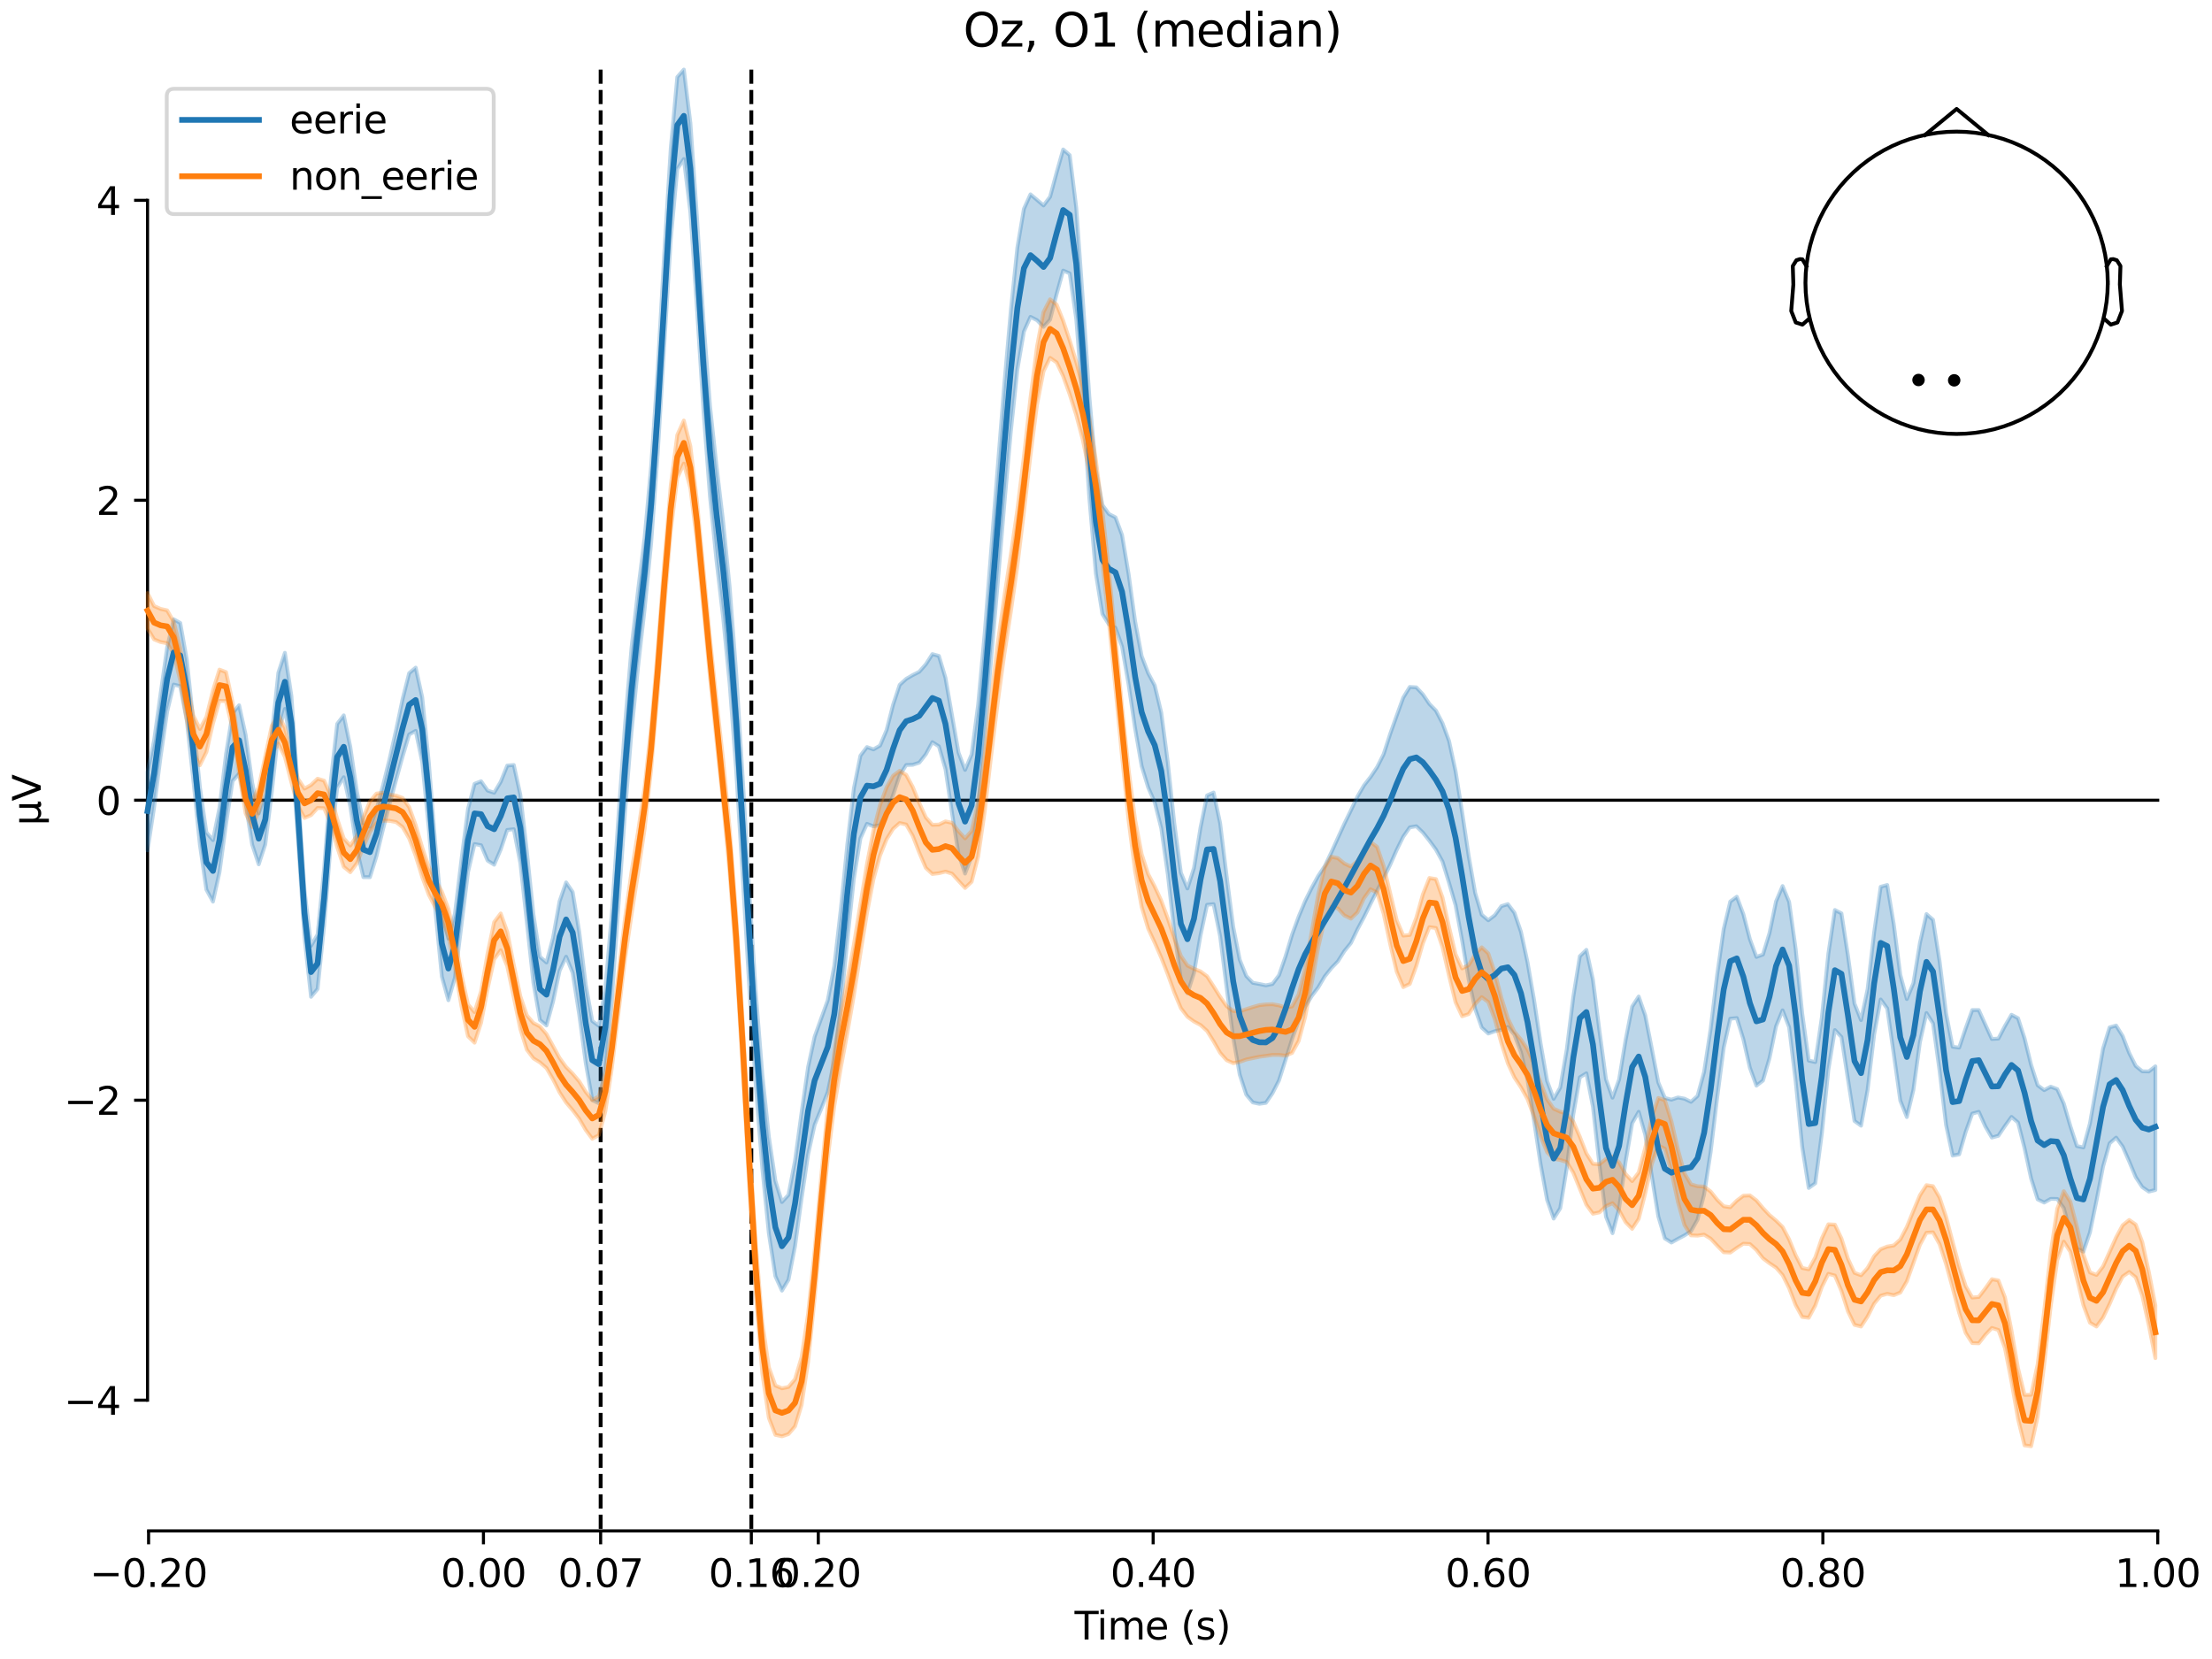 <?xml version="1.0" encoding="utf-8" standalone="no"?>
<!DOCTYPE svg PUBLIC "-//W3C//DTD SVG 1.1//EN"
  "http://www.w3.org/Graphics/SVG/1.1/DTD/svg11.dtd">
<svg xmlns:xlink="http://www.w3.org/1999/xlink" width="576pt" height="432pt" viewBox="0 0 576 432" xmlns="http://www.w3.org/2000/svg" version="1.1">
 <defs>
  <style type="text/css">*{stroke-linejoin: round; stroke-linecap: butt}</style>
 </defs>
 <g id="figure_1">
  <g id="patch_1">
   <path d="M 0 432 
L 576 432 
L 576 0 
L 0 0 
z
" style="fill: #ffffff"/>
  </g>
  <g id="axes_1">
   <g id="patch_2">
    <path d="M 38.421 398.644 
L 561.867 398.644 
L 561.867 18.118 
L 38.421 18.118 
L 38.421 398.644 
z
" style="fill: none; opacity: 0"/>
   </g>
   <g id="patch_3">
    <path d="M 38.421 364.601 
L 38.421 52.161 
" style="fill: none; stroke: #000000; stroke-width: 0.8; stroke-linejoin: miter; stroke-linecap: square"/>
   </g>
   <g id="LineCollection_1">
    <path d="M 156.407 18.118 
L 156.407 398.644 
" clip-path="url(#pf51492efbf)" style="fill: none; stroke-dasharray: 3.7,1.6; stroke-dashoffset: 0; stroke: #000000"/>
    <path d="M 195.645 18.118 
L 195.645 398.644 
" clip-path="url(#pf51492efbf)" style="fill: none; stroke-dasharray: 3.7,1.6; stroke-dashoffset: 0; stroke: #000000"/>
   </g>
   <g id="matplotlib.axis_1">
    <g id="xtick_1">
     <g id="line2d_1">
      <defs>
       <path id="m8c2a3f011b" d="M 0 0 
L 0 3.5 
" style="stroke: #000000; stroke-width: 0.8"/>
      </defs>
      <g>
       <use xlink:href="#m8c2a3f011b" x="38.693" y="398.644" style="stroke: #000000; stroke-width: 0.8"/>
      </g>
     </g>
     <g id="text_1">
      <!-- −0.20 -->
      <g transform="translate(23.37 413.242) scale(0.1 -0.1)">
       <defs>
        <path id="DejaVuSans-2212" d="M 678 2272 
L 4684 2272 
L 4684 1741 
L 678 1741 
L 678 2272 
z
" transform="scale(0.016)"/>
        <path id="DejaVuSans-30" d="M 2034 4250 
Q 1547 4250 1301 3770 
Q 1056 3291 1056 2328 
Q 1056 1369 1301 889 
Q 1547 409 2034 409 
Q 2525 409 2770 889 
Q 3016 1369 3016 2328 
Q 3016 3291 2770 3770 
Q 2525 4250 2034 4250 
z
M 2034 4750 
Q 2819 4750 3233 4129 
Q 3647 3509 3647 2328 
Q 3647 1150 3233 529 
Q 2819 -91 2034 -91 
Q 1250 -91 836 529 
Q 422 1150 422 2328 
Q 422 3509 836 4129 
Q 1250 4750 2034 4750 
z
" transform="scale(0.016)"/>
        <path id="DejaVuSans-2e" d="M 684 794 
L 1344 794 
L 1344 0 
L 684 0 
L 684 794 
z
" transform="scale(0.016)"/>
        <path id="DejaVuSans-32" d="M 1228 531 
L 3431 531 
L 3431 0 
L 469 0 
L 469 531 
Q 828 903 1448 1529 
Q 2069 2156 2228 2338 
Q 2531 2678 2651 2914 
Q 2772 3150 2772 3378 
Q 2772 3750 2511 3984 
Q 2250 4219 1831 4219 
Q 1534 4219 1204 4116 
Q 875 4013 500 3803 
L 500 4441 
Q 881 4594 1212 4672 
Q 1544 4750 1819 4750 
Q 2544 4750 2975 4387 
Q 3406 4025 3406 3419 
Q 3406 3131 3298 2873 
Q 3191 2616 2906 2266 
Q 2828 2175 2409 1742 
Q 1991 1309 1228 531 
z
" transform="scale(0.016)"/>
       </defs>
       <use xlink:href="#DejaVuSans-2212"/>
       <use xlink:href="#DejaVuSans-30" transform="translate(83.789 0)"/>
       <use xlink:href="#DejaVuSans-2e" transform="translate(147.412 0)"/>
       <use xlink:href="#DejaVuSans-32" transform="translate(179.199 0)"/>
       <use xlink:href="#DejaVuSans-30" transform="translate(242.822 0)"/>
      </g>
     </g>
    </g>
    <g id="xtick_2">
     <g id="line2d_2">
      <g>
       <use xlink:href="#m8c2a3f011b" x="125.889" y="398.644" style="stroke: #000000; stroke-width: 0.8"/>
      </g>
     </g>
     <g id="text_2">
      <!-- 0.00 -->
      <g transform="translate(114.756 413.242) scale(0.1 -0.1)">
       <use xlink:href="#DejaVuSans-30"/>
       <use xlink:href="#DejaVuSans-2e" transform="translate(63.623 0)"/>
       <use xlink:href="#DejaVuSans-30" transform="translate(95.41 0)"/>
       <use xlink:href="#DejaVuSans-30" transform="translate(159.033 0)"/>
      </g>
     </g>
    </g>
    <g id="xtick_3">
     <g id="line2d_3">
      <g>
       <use xlink:href="#m8c2a3f011b" x="156.407" y="398.644" style="stroke: #000000; stroke-width: 0.8"/>
      </g>
     </g>
     <g id="text_3">
      <!-- 0.07 -->
      <g transform="translate(145.274 413.242) scale(0.1 -0.1)">
       <defs>
        <path id="DejaVuSans-37" d="M 525 4666 
L 3525 4666 
L 3525 4397 
L 1831 0 
L 1172 0 
L 2766 4134 
L 525 4134 
L 525 4666 
z
" transform="scale(0.016)"/>
       </defs>
       <use xlink:href="#DejaVuSans-30"/>
       <use xlink:href="#DejaVuSans-2e" transform="translate(63.623 0)"/>
       <use xlink:href="#DejaVuSans-30" transform="translate(95.41 0)"/>
       <use xlink:href="#DejaVuSans-37" transform="translate(159.033 0)"/>
      </g>
     </g>
    </g>
    <g id="xtick_4">
     <g id="line2d_4">
      <g>
       <use xlink:href="#m8c2a3f011b" x="195.645" y="398.644" style="stroke: #000000; stroke-width: 0.8"/>
      </g>
     </g>
     <g id="text_4">
      <!-- 0.16 -->
      <g transform="translate(184.512 413.242) scale(0.1 -0.1)">
       <defs>
        <path id="DejaVuSans-31" d="M 794 531 
L 1825 531 
L 1825 4091 
L 703 3866 
L 703 4441 
L 1819 4666 
L 2450 4666 
L 2450 531 
L 3481 531 
L 3481 0 
L 794 0 
L 794 531 
z
" transform="scale(0.016)"/>
        <path id="DejaVuSans-36" d="M 2113 2584 
Q 1688 2584 1439 2293 
Q 1191 2003 1191 1497 
Q 1191 994 1439 701 
Q 1688 409 2113 409 
Q 2538 409 2786 701 
Q 3034 994 3034 1497 
Q 3034 2003 2786 2293 
Q 2538 2584 2113 2584 
z
M 3366 4563 
L 3366 3988 
Q 3128 4100 2886 4159 
Q 2644 4219 2406 4219 
Q 1781 4219 1451 3797 
Q 1122 3375 1075 2522 
Q 1259 2794 1537 2939 
Q 1816 3084 2150 3084 
Q 2853 3084 3261 2657 
Q 3669 2231 3669 1497 
Q 3669 778 3244 343 
Q 2819 -91 2113 -91 
Q 1303 -91 875 529 
Q 447 1150 447 2328 
Q 447 3434 972 4092 
Q 1497 4750 2381 4750 
Q 2619 4750 2861 4703 
Q 3103 4656 3366 4563 
z
" transform="scale(0.016)"/>
       </defs>
       <use xlink:href="#DejaVuSans-30"/>
       <use xlink:href="#DejaVuSans-2e" transform="translate(63.623 0)"/>
       <use xlink:href="#DejaVuSans-31" transform="translate(95.41 0)"/>
       <use xlink:href="#DejaVuSans-36" transform="translate(159.033 0)"/>
      </g>
     </g>
    </g>
    <g id="xtick_5">
     <g id="line2d_5">
      <g>
       <use xlink:href="#m8c2a3f011b" x="213.084" y="398.644" style="stroke: #000000; stroke-width: 0.8"/>
      </g>
     </g>
     <g id="text_5">
      <!-- 0.20 -->
      <g transform="translate(201.952 413.242) scale(0.1 -0.1)">
       <use xlink:href="#DejaVuSans-30"/>
       <use xlink:href="#DejaVuSans-2e" transform="translate(63.623 0)"/>
       <use xlink:href="#DejaVuSans-32" transform="translate(95.41 0)"/>
       <use xlink:href="#DejaVuSans-30" transform="translate(159.033 0)"/>
      </g>
     </g>
    </g>
    <g id="xtick_6">
     <g id="line2d_6">
      <g>
       <use xlink:href="#m8c2a3f011b" x="300.28" y="398.644" style="stroke: #000000; stroke-width: 0.8"/>
      </g>
     </g>
     <g id="text_6">
      <!-- 0.40 -->
      <g transform="translate(289.147 413.242) scale(0.1 -0.1)">
       <defs>
        <path id="DejaVuSans-34" d="M 2419 4116 
L 825 1625 
L 2419 1625 
L 2419 4116 
z
M 2253 4666 
L 3047 4666 
L 3047 1625 
L 3713 1625 
L 3713 1100 
L 3047 1100 
L 3047 0 
L 2419 0 
L 2419 1100 
L 313 1100 
L 313 1709 
L 2253 4666 
z
" transform="scale(0.016)"/>
       </defs>
       <use xlink:href="#DejaVuSans-30"/>
       <use xlink:href="#DejaVuSans-2e" transform="translate(63.623 0)"/>
       <use xlink:href="#DejaVuSans-34" transform="translate(95.41 0)"/>
       <use xlink:href="#DejaVuSans-30" transform="translate(159.033 0)"/>
      </g>
     </g>
    </g>
    <g id="xtick_7">
     <g id="line2d_7">
      <g>
       <use xlink:href="#m8c2a3f011b" x="387.476" y="398.644" style="stroke: #000000; stroke-width: 0.8"/>
      </g>
     </g>
     <g id="text_7">
      <!-- 0.60 -->
      <g transform="translate(376.343 413.242) scale(0.1 -0.1)">
       <use xlink:href="#DejaVuSans-30"/>
       <use xlink:href="#DejaVuSans-2e" transform="translate(63.623 0)"/>
       <use xlink:href="#DejaVuSans-36" transform="translate(95.41 0)"/>
       <use xlink:href="#DejaVuSans-30" transform="translate(159.033 0)"/>
      </g>
     </g>
    </g>
    <g id="xtick_8">
     <g id="line2d_8">
      <g>
       <use xlink:href="#m8c2a3f011b" x="474.671" y="398.644" style="stroke: #000000; stroke-width: 0.8"/>
      </g>
     </g>
     <g id="text_8">
      <!-- 0.80 -->
      <g transform="translate(463.538 413.242) scale(0.1 -0.1)">
       <defs>
        <path id="DejaVuSans-38" d="M 2034 2216 
Q 1584 2216 1326 1975 
Q 1069 1734 1069 1313 
Q 1069 891 1326 650 
Q 1584 409 2034 409 
Q 2484 409 2743 651 
Q 3003 894 3003 1313 
Q 3003 1734 2745 1975 
Q 2488 2216 2034 2216 
z
M 1403 2484 
Q 997 2584 770 2862 
Q 544 3141 544 3541 
Q 544 4100 942 4425 
Q 1341 4750 2034 4750 
Q 2731 4750 3128 4425 
Q 3525 4100 3525 3541 
Q 3525 3141 3298 2862 
Q 3072 2584 2669 2484 
Q 3125 2378 3379 2068 
Q 3634 1759 3634 1313 
Q 3634 634 3220 271 
Q 2806 -91 2034 -91 
Q 1263 -91 848 271 
Q 434 634 434 1313 
Q 434 1759 690 2068 
Q 947 2378 1403 2484 
z
M 1172 3481 
Q 1172 3119 1398 2916 
Q 1625 2713 2034 2713 
Q 2441 2713 2670 2916 
Q 2900 3119 2900 3481 
Q 2900 3844 2670 4047 
Q 2441 4250 2034 4250 
Q 1625 4250 1398 4047 
Q 1172 3844 1172 3481 
z
" transform="scale(0.016)"/>
       </defs>
       <use xlink:href="#DejaVuSans-30"/>
       <use xlink:href="#DejaVuSans-2e" transform="translate(63.623 0)"/>
       <use xlink:href="#DejaVuSans-38" transform="translate(95.41 0)"/>
       <use xlink:href="#DejaVuSans-30" transform="translate(159.033 0)"/>
      </g>
     </g>
    </g>
    <g id="xtick_9">
     <g id="line2d_9">
      <g>
       <use xlink:href="#m8c2a3f011b" x="561.867" y="398.644" style="stroke: #000000; stroke-width: 0.8"/>
      </g>
     </g>
     <g id="text_9">
      <!-- 1.00 -->
      <g transform="translate(550.734 413.242) scale(0.1 -0.1)">
       <use xlink:href="#DejaVuSans-31"/>
       <use xlink:href="#DejaVuSans-2e" transform="translate(63.623 0)"/>
       <use xlink:href="#DejaVuSans-30" transform="translate(95.41 0)"/>
       <use xlink:href="#DejaVuSans-30" transform="translate(159.033 0)"/>
      </g>
     </g>
    </g>
    <g id="text_10">
     <!-- Time (s) -->
     <g transform="translate(279.815 426.92) scale(0.1 -0.1)">
      <defs>
       <path id="DejaVuSans-54" d="M -19 4666 
L 3928 4666 
L 3928 4134 
L 2272 4134 
L 2272 0 
L 1638 0 
L 1638 4134 
L -19 4134 
L -19 4666 
z
" transform="scale(0.016)"/>
       <path id="DejaVuSans-69" d="M 603 3500 
L 1178 3500 
L 1178 0 
L 603 0 
L 603 3500 
z
M 603 4863 
L 1178 4863 
L 1178 4134 
L 603 4134 
L 603 4863 
z
" transform="scale(0.016)"/>
       <path id="DejaVuSans-6d" d="M 3328 2828 
Q 3544 3216 3844 3400 
Q 4144 3584 4550 3584 
Q 5097 3584 5394 3201 
Q 5691 2819 5691 2113 
L 5691 0 
L 5113 0 
L 5113 2094 
Q 5113 2597 4934 2840 
Q 4756 3084 4391 3084 
Q 3944 3084 3684 2787 
Q 3425 2491 3425 1978 
L 3425 0 
L 2847 0 
L 2847 2094 
Q 2847 2600 2669 2842 
Q 2491 3084 2119 3084 
Q 1678 3084 1418 2786 
Q 1159 2488 1159 1978 
L 1159 0 
L 581 0 
L 581 3500 
L 1159 3500 
L 1159 2956 
Q 1356 3278 1631 3431 
Q 1906 3584 2284 3584 
Q 2666 3584 2933 3390 
Q 3200 3197 3328 2828 
z
" transform="scale(0.016)"/>
       <path id="DejaVuSans-65" d="M 3597 1894 
L 3597 1613 
L 953 1613 
Q 991 1019 1311 708 
Q 1631 397 2203 397 
Q 2534 397 2845 478 
Q 3156 559 3463 722 
L 3463 178 
Q 3153 47 2828 -22 
Q 2503 -91 2169 -91 
Q 1331 -91 842 396 
Q 353 884 353 1716 
Q 353 2575 817 3079 
Q 1281 3584 2069 3584 
Q 2775 3584 3186 3129 
Q 3597 2675 3597 1894 
z
M 3022 2063 
Q 3016 2534 2758 2815 
Q 2500 3097 2075 3097 
Q 1594 3097 1305 2825 
Q 1016 2553 972 2059 
L 3022 2063 
z
" transform="scale(0.016)"/>
       <path id="DejaVuSans-20" transform="scale(0.016)"/>
       <path id="DejaVuSans-28" d="M 1984 4856 
Q 1566 4138 1362 3434 
Q 1159 2731 1159 2009 
Q 1159 1288 1364 580 
Q 1569 -128 1984 -844 
L 1484 -844 
Q 1016 -109 783 600 
Q 550 1309 550 2009 
Q 550 2706 781 3412 
Q 1013 4119 1484 4856 
L 1984 4856 
z
" transform="scale(0.016)"/>
       <path id="DejaVuSans-73" d="M 2834 3397 
L 2834 2853 
Q 2591 2978 2328 3040 
Q 2066 3103 1784 3103 
Q 1356 3103 1142 2972 
Q 928 2841 928 2578 
Q 928 2378 1081 2264 
Q 1234 2150 1697 2047 
L 1894 2003 
Q 2506 1872 2764 1633 
Q 3022 1394 3022 966 
Q 3022 478 2636 193 
Q 2250 -91 1575 -91 
Q 1294 -91 989 -36 
Q 684 19 347 128 
L 347 722 
Q 666 556 975 473 
Q 1284 391 1588 391 
Q 1994 391 2212 530 
Q 2431 669 2431 922 
Q 2431 1156 2273 1281 
Q 2116 1406 1581 1522 
L 1381 1569 
Q 847 1681 609 1914 
Q 372 2147 372 2553 
Q 372 3047 722 3315 
Q 1072 3584 1716 3584 
Q 2034 3584 2315 3537 
Q 2597 3491 2834 3397 
z
" transform="scale(0.016)"/>
       <path id="DejaVuSans-29" d="M 513 4856 
L 1013 4856 
Q 1481 4119 1714 3412 
Q 1947 2706 1947 2009 
Q 1947 1309 1714 600 
Q 1481 -109 1013 -844 
L 513 -844 
Q 928 -128 1133 580 
Q 1338 1288 1338 2009 
Q 1338 2731 1133 3434 
Q 928 4138 513 4856 
z
" transform="scale(0.016)"/>
      </defs>
      <use xlink:href="#DejaVuSans-54"/>
      <use xlink:href="#DejaVuSans-69" transform="translate(57.959 0)"/>
      <use xlink:href="#DejaVuSans-6d" transform="translate(85.742 0)"/>
      <use xlink:href="#DejaVuSans-65" transform="translate(183.154 0)"/>
      <use xlink:href="#DejaVuSans-20" transform="translate(244.678 0)"/>
      <use xlink:href="#DejaVuSans-28" transform="translate(276.465 0)"/>
      <use xlink:href="#DejaVuSans-73" transform="translate(315.479 0)"/>
      <use xlink:href="#DejaVuSans-29" transform="translate(367.578 0)"/>
     </g>
    </g>
   </g>
   <g id="matplotlib.axis_2">
    <g id="ytick_1">
     <g id="line2d_10">
      <defs>
       <path id="m2fb009151b" d="M 0 0 
L -3.5 0 
" style="stroke: #000000; stroke-width: 0.8"/>
      </defs>
      <g>
       <use xlink:href="#m2fb009151b" x="38.421" y="364.601" style="stroke: #000000; stroke-width: 0.8"/>
      </g>
     </g>
     <g id="text_11">
      <!-- −4 -->
      <g transform="translate(16.678 368.4) scale(0.1 -0.1)">
       <use xlink:href="#DejaVuSans-2212"/>
       <use xlink:href="#DejaVuSans-34" transform="translate(83.789 0)"/>
      </g>
     </g>
    </g>
    <g id="ytick_2">
     <g id="line2d_11">
      <g>
       <use xlink:href="#m2fb009151b" x="38.421" y="286.491" style="stroke: #000000; stroke-width: 0.8"/>
      </g>
     </g>
     <g id="text_12">
      <!-- −2 -->
      <g transform="translate(16.678 290.29) scale(0.1 -0.1)">
       <use xlink:href="#DejaVuSans-2212"/>
       <use xlink:href="#DejaVuSans-32" transform="translate(83.789 0)"/>
      </g>
     </g>
    </g>
    <g id="ytick_3">
     <g id="line2d_12">
      <g>
       <use xlink:href="#m2fb009151b" x="38.421" y="208.381" style="stroke: #000000; stroke-width: 0.8"/>
      </g>
     </g>
     <g id="text_13">
      <!-- 0 -->
      <g transform="translate(25.058 212.18) scale(0.1 -0.1)">
       <use xlink:href="#DejaVuSans-30"/>
      </g>
     </g>
    </g>
    <g id="ytick_4">
     <g id="line2d_13">
      <g>
       <use xlink:href="#m2fb009151b" x="38.421" y="130.271" style="stroke: #000000; stroke-width: 0.8"/>
      </g>
     </g>
     <g id="text_14">
      <!-- 2 -->
      <g transform="translate(25.058 134.07) scale(0.1 -0.1)">
       <use xlink:href="#DejaVuSans-32"/>
      </g>
     </g>
    </g>
    <g id="ytick_5">
     <g id="line2d_14">
      <g>
       <use xlink:href="#m2fb009151b" x="38.421" y="52.161" style="stroke: #000000; stroke-width: 0.8"/>
      </g>
     </g>
     <g id="text_15">
      <!-- 4 -->
      <g transform="translate(25.058 55.961) scale(0.1 -0.1)">
       <use xlink:href="#DejaVuSans-34"/>
      </g>
     </g>
    </g>
    <g id="text_16">
     <!-- µV -->
     <g transform="translate(10.599 214.982) rotate(-90) scale(0.1 -0.1)">
      <defs>
       <path id="DejaVuSans-b5" d="M 544 -1331 
L 544 3500 
L 1119 3500 
L 1119 1325 
Q 1119 872 1334 640 
Q 1550 409 1972 409 
Q 2434 409 2667 671 
Q 2900 934 2900 1459 
L 2900 3500 
L 3475 3500 
L 3475 806 
Q 3475 619 3529 530 
Q 3584 441 3700 441 
Q 3728 441 3778 458 
Q 3828 475 3916 513 
L 3916 50 
Q 3788 -22 3673 -56 
Q 3559 -91 3450 -91 
Q 3234 -91 3106 31 
Q 2978 153 2931 403 
Q 2775 156 2548 32 
Q 2322 -91 2016 -91 
Q 1697 -91 1473 31 
Q 1250 153 1119 397 
L 1119 -1331 
L 544 -1331 
z
" transform="scale(0.016)"/>
       <path id="DejaVuSans-56" d="M 1831 0 
L 50 4666 
L 709 4666 
L 2188 738 
L 3669 4666 
L 4325 4666 
L 2547 0 
L 1831 0 
z
" transform="scale(0.016)"/>
      </defs>
      <use xlink:href="#DejaVuSans-b5"/>
      <use xlink:href="#DejaVuSans-56" transform="translate(63.623 0)"/>
     </g>
    </g>
   </g>
   <g id="patch_4">
    <path d="M 38.693 398.644 
L 561.867 398.644 
" style="fill: none; stroke: #000000; stroke-width: 0.8; stroke-linejoin: miter; stroke-linecap: square"/>
   </g>
   <g id="patch_5">
    <path d="M 38.421 208.381 
L 561.867 208.381 
" style="fill: none; stroke: #000000; stroke-width: 0.8; stroke-linejoin: miter; stroke-linecap: square"/>
   </g>
   <g id="text_17">
    <!-- Oz, O1 (median) -->
    <g transform="translate(250.837 12.118) scale(0.12 -0.12)">
     <defs>
      <path id="DejaVuSans-4f" d="M 2522 4238 
Q 1834 4238 1429 3725 
Q 1025 3213 1025 2328 
Q 1025 1447 1429 934 
Q 1834 422 2522 422 
Q 3209 422 3611 934 
Q 4013 1447 4013 2328 
Q 4013 3213 3611 3725 
Q 3209 4238 2522 4238 
z
M 2522 4750 
Q 3503 4750 4090 4092 
Q 4678 3434 4678 2328 
Q 4678 1225 4090 567 
Q 3503 -91 2522 -91 
Q 1538 -91 948 565 
Q 359 1222 359 2328 
Q 359 3434 948 4092 
Q 1538 4750 2522 4750 
z
" transform="scale(0.016)"/>
      <path id="DejaVuSans-7a" d="M 353 3500 
L 3084 3500 
L 3084 2975 
L 922 459 
L 3084 459 
L 3084 0 
L 275 0 
L 275 525 
L 2438 3041 
L 353 3041 
L 353 3500 
z
" transform="scale(0.016)"/>
      <path id="DejaVuSans-2c" d="M 750 794 
L 1409 794 
L 1409 256 
L 897 -744 
L 494 -744 
L 750 256 
L 750 794 
z
" transform="scale(0.016)"/>
      <path id="DejaVuSans-64" d="M 2906 2969 
L 2906 4863 
L 3481 4863 
L 3481 0 
L 2906 0 
L 2906 525 
Q 2725 213 2448 61 
Q 2172 -91 1784 -91 
Q 1150 -91 751 415 
Q 353 922 353 1747 
Q 353 2572 751 3078 
Q 1150 3584 1784 3584 
Q 2172 3584 2448 3432 
Q 2725 3281 2906 2969 
z
M 947 1747 
Q 947 1113 1208 752 
Q 1469 391 1925 391 
Q 2381 391 2643 752 
Q 2906 1113 2906 1747 
Q 2906 2381 2643 2742 
Q 2381 3103 1925 3103 
Q 1469 3103 1208 2742 
Q 947 2381 947 1747 
z
" transform="scale(0.016)"/>
      <path id="DejaVuSans-61" d="M 2194 1759 
Q 1497 1759 1228 1600 
Q 959 1441 959 1056 
Q 959 750 1161 570 
Q 1363 391 1709 391 
Q 2188 391 2477 730 
Q 2766 1069 2766 1631 
L 2766 1759 
L 2194 1759 
z
M 3341 1997 
L 3341 0 
L 2766 0 
L 2766 531 
Q 2569 213 2275 61 
Q 1981 -91 1556 -91 
Q 1019 -91 701 211 
Q 384 513 384 1019 
Q 384 1609 779 1909 
Q 1175 2209 1959 2209 
L 2766 2209 
L 2766 2266 
Q 2766 2663 2505 2880 
Q 2244 3097 1772 3097 
Q 1472 3097 1187 3025 
Q 903 2953 641 2809 
L 641 3341 
Q 956 3463 1253 3523 
Q 1550 3584 1831 3584 
Q 2591 3584 2966 3190 
Q 3341 2797 3341 1997 
z
" transform="scale(0.016)"/>
      <path id="DejaVuSans-6e" d="M 3513 2113 
L 3513 0 
L 2938 0 
L 2938 2094 
Q 2938 2591 2744 2837 
Q 2550 3084 2163 3084 
Q 1697 3084 1428 2787 
Q 1159 2491 1159 1978 
L 1159 0 
L 581 0 
L 581 3500 
L 1159 3500 
L 1159 2956 
Q 1366 3272 1645 3428 
Q 1925 3584 2291 3584 
Q 2894 3584 3203 3211 
Q 3513 2838 3513 2113 
z
" transform="scale(0.016)"/>
     </defs>
     <use xlink:href="#DejaVuSans-4f"/>
     <use xlink:href="#DejaVuSans-7a" transform="translate(78.711 0)"/>
     <use xlink:href="#DejaVuSans-2c" transform="translate(131.201 0)"/>
     <use xlink:href="#DejaVuSans-20" transform="translate(162.988 0)"/>
     <use xlink:href="#DejaVuSans-4f" transform="translate(194.775 0)"/>
     <use xlink:href="#DejaVuSans-31" transform="translate(273.486 0)"/>
     <use xlink:href="#DejaVuSans-20" transform="translate(337.109 0)"/>
     <use xlink:href="#DejaVuSans-28" transform="translate(368.896 0)"/>
     <use xlink:href="#DejaVuSans-6d" transform="translate(407.91 0)"/>
     <use xlink:href="#DejaVuSans-65" transform="translate(505.322 0)"/>
     <use xlink:href="#DejaVuSans-64" transform="translate(566.846 0)"/>
     <use xlink:href="#DejaVuSans-69" transform="translate(630.322 0)"/>
     <use xlink:href="#DejaVuSans-61" transform="translate(658.105 0)"/>
     <use xlink:href="#DejaVuSans-6e" transform="translate(719.385 0)"/>
     <use xlink:href="#DejaVuSans-29" transform="translate(782.764 0)"/>
    </g>
   </g>
   <g id="legend_1">
    <g id="patch_6">
     <path d="M 45.421 55.753 
L 126.563 55.753 
Q 128.563 55.753 128.563 53.753 
L 128.563 25.118 
Q 128.563 23.118 126.563 23.118 
L 45.421 23.118 
Q 43.421 23.118 43.421 25.118 
L 43.421 53.753 
Q 43.421 55.753 45.421 55.753 
z
" style="fill: #ffffff; opacity: 0.8; stroke: #cccccc; stroke-linejoin: miter"/>
    </g>
    <g id="line2d_15">
     <path d="M 47.421 31.217 
L 57.421 31.217 
L 67.421 31.217 
" style="fill: none; stroke: #1f77b4; stroke-width: 1.5; stroke-linecap: square"/>
    </g>
    <g id="text_18">
     <!-- eerie -->
     <g transform="translate(75.421 34.717) scale(0.1 -0.1)">
      <defs>
       <path id="DejaVuSans-72" d="M 2631 2963 
Q 2534 3019 2420 3045 
Q 2306 3072 2169 3072 
Q 1681 3072 1420 2755 
Q 1159 2438 1159 1844 
L 1159 0 
L 581 0 
L 581 3500 
L 1159 3500 
L 1159 2956 
Q 1341 3275 1631 3429 
Q 1922 3584 2338 3584 
Q 2397 3584 2469 3576 
Q 2541 3569 2628 3553 
L 2631 2963 
z
" transform="scale(0.016)"/>
      </defs>
      <use xlink:href="#DejaVuSans-65"/>
      <use xlink:href="#DejaVuSans-65" transform="translate(61.523 0)"/>
      <use xlink:href="#DejaVuSans-72" transform="translate(123.047 0)"/>
      <use xlink:href="#DejaVuSans-69" transform="translate(164.16 0)"/>
      <use xlink:href="#DejaVuSans-65" transform="translate(191.943 0)"/>
     </g>
    </g>
    <g id="line2d_16">
     <path d="M 47.421 45.895 
L 57.421 45.895 
L 67.421 45.895 
" style="fill: none; stroke: #ff7f0e; stroke-width: 1.5; stroke-linecap: square"/>
    </g>
    <g id="text_19">
     <!-- non_eerie -->
     <g transform="translate(75.421 49.395) scale(0.1 -0.1)">
      <defs>
       <path id="DejaVuSans-6f" d="M 1959 3097 
Q 1497 3097 1228 2736 
Q 959 2375 959 1747 
Q 959 1119 1226 758 
Q 1494 397 1959 397 
Q 2419 397 2687 759 
Q 2956 1122 2956 1747 
Q 2956 2369 2687 2733 
Q 2419 3097 1959 3097 
z
M 1959 3584 
Q 2709 3584 3137 3096 
Q 3566 2609 3566 1747 
Q 3566 888 3137 398 
Q 2709 -91 1959 -91 
Q 1206 -91 779 398 
Q 353 888 353 1747 
Q 353 2609 779 3096 
Q 1206 3584 1959 3584 
z
" transform="scale(0.016)"/>
       <path id="DejaVuSans-5f" d="M 3263 -1063 
L 3263 -1509 
L -63 -1509 
L -63 -1063 
L 3263 -1063 
z
" transform="scale(0.016)"/>
      </defs>
      <use xlink:href="#DejaVuSans-6e"/>
      <use xlink:href="#DejaVuSans-6f" transform="translate(63.379 0)"/>
      <use xlink:href="#DejaVuSans-6e" transform="translate(124.561 0)"/>
      <use xlink:href="#DejaVuSans-5f" transform="translate(187.939 0)"/>
      <use xlink:href="#DejaVuSans-65" transform="translate(237.939 0)"/>
      <use xlink:href="#DejaVuSans-65" transform="translate(299.463 0)"/>
      <use xlink:href="#DejaVuSans-72" transform="translate(360.986 0)"/>
      <use xlink:href="#DejaVuSans-69" transform="translate(402.1 0)"/>
      <use xlink:href="#DejaVuSans-65" transform="translate(429.883 0)"/>
     </g>
    </g>
   </g>
   <g id="FillBetweenPolyCollection_1">
    <defs>
     <path id="mde4bb50c68" d="M 38.421 -231.031 
L 38.421 -210.561 
L 40.124 -221.714 
L 41.827 -235.012 
L 43.53 -246.704 
L 45.233 -253.74 
L 46.936 -253.314 
L 48.639 -244.365 
L 50.342 -228.872 
L 52.045 -212.07 
L 53.748 -200.331 
L 55.451 -197.217 
L 57.154 -204.851 
L 58.857 -217.45 
L 60.56 -228.598 
L 62.263 -230.544 
L 63.966 -222.725 
L 65.669 -212.051 
L 67.372 -206.926 
L 69.075 -212.112 
L 70.778 -225.751 
L 72.481 -241.349 
L 74.184 -247.404 
L 75.887 -237.208 
L 77.59 -213.568 
L 79.294 -187.823 
L 80.997 -172.428 
L 82.7 -174.474 
L 84.403 -190.934 
L 86.106 -212.105 
L 87.809 -226.862 
L 89.512 -229.616 
L 91.215 -222.051 
L 92.918 -210.794 
L 94.621 -203.593 
L 96.324 -203.577 
L 98.027 -209.025 
L 99.73 -216.033 
L 101.433 -222.595 
L 103.136 -228.885 
L 104.839 -235.007 
L 106.542 -240.737 
L 108.245 -241.688 
L 109.948 -233.554 
L 111.651 -216.356 
L 113.354 -195.064 
L 115.057 -177.691 
L 116.76 -171.542 
L 118.463 -177.415 
L 120.166 -191.158 
L 121.87 -204.876 
L 123.573 -212.211 
L 125.276 -211.893 
L 126.979 -207.895 
L 128.682 -206.827 
L 130.385 -210.786 
L 132.088 -215.886 
L 133.791 -216.067 
L 135.494 -207.266 
L 137.197 -191.807 
L 138.9 -176.096 
L 140.603 -166.377 
L 142.306 -164.973 
L 144.009 -171.174 
L 145.712 -179.2 
L 147.415 -182.875 
L 149.118 -178.68 
L 150.821 -167.849 
L 152.524 -155.209 
L 154.227 -145.517 
L 155.93 -144.716 
L 157.633 -153.654 
L 159.336 -171.992 
L 161.039 -196.181 
L 162.742 -220.358 
L 164.446 -241.558 
L 166.149 -258.373 
L 167.852 -273.354 
L 169.555 -290.538 
L 171.258 -313.772 
L 172.961 -341.982 
L 174.664 -369.628 
L 176.367 -387.996 
L 178.07 -390.588 
L 179.773 -376.749 
L 181.476 -351.929 
L 183.179 -325.169 
L 184.882 -302.702 
L 186.585 -285.935 
L 188.288 -271.35 
L 189.991 -254.041 
L 191.694 -231.503 
L 193.397 -203.706 
L 195.1 -175.191 
L 196.803 -149.364 
L 198.506 -127.755 
L 200.209 -110.812 
L 201.912 -99.667 
L 203.615 -95.922 
L 205.318 -98.738 
L 207.022 -107.48 
L 208.725 -119.913 
L 210.428 -131.38 
L 212.131 -139.088 
L 213.834 -143.226 
L 215.537 -147.609 
L 217.24 -155.834 
L 218.943 -169.943 
L 220.646 -187.228 
L 222.349 -203.217 
L 224.052 -213.704 
L 225.755 -217.476 
L 227.458 -216.817 
L 229.161 -217.131 
L 230.864 -220.364 
L 232.567 -224.985 
L 234.27 -230.063 
L 235.973 -232.793 
L 237.676 -232.846 
L 239.379 -233.41 
L 241.082 -235.58 
L 242.785 -238.733 
L 244.488 -237.651 
L 246.191 -231.763 
L 247.894 -220.386 
L 249.598 -209.566 
L 251.301 -204.519 
L 253.004 -208.91 
L 254.707 -221.794 
L 256.41 -239.924 
L 258.113 -260.669 
L 259.816 -280.309 
L 261.519 -300.636 
L 263.222 -319.659 
L 264.925 -335.758 
L 266.628 -345.661 
L 268.331 -349.484 
L 270.034 -348.622 
L 271.737 -346.883 
L 273.44 -348.762 
L 275.143 -355.401 
L 276.846 -361.535 
L 278.549 -360.814 
L 280.252 -348.979 
L 281.955 -327.229 
L 283.658 -302.375 
L 285.361 -282.676 
L 287.064 -272.105 
L 288.767 -269.399 
L 290.47 -268.515 
L 292.174 -263.651 
L 293.877 -253.801 
L 295.58 -242.327 
L 297.283 -232.53 
L 298.986 -226.939 
L 300.689 -223.083 
L 302.392 -216.319 
L 304.095 -204.323 
L 305.798 -189.21 
L 307.501 -176.96 
L 309.204 -173.359 
L 310.907 -178.613 
L 312.61 -188.405 
L 314.313 -196.385 
L 316.016 -196.563 
L 317.719 -188.22 
L 319.422 -174.739 
L 321.125 -161.78 
L 322.828 -152.156 
L 324.531 -146.941 
L 326.234 -144.93 
L 327.937 -144.567 
L 329.64 -144.819 
L 331.343 -147.299 
L 333.046 -150.65 
L 334.75 -156.005 
L 336.453 -161.432 
L 338.156 -166.079 
L 339.859 -169.837 
L 341.562 -172.613 
L 343.265 -174.868 
L 344.968 -177.756 
L 346.671 -179.881 
L 348.374 -181.65 
L 350.077 -184.35 
L 351.78 -186.44 
L 353.483 -189.993 
L 355.186 -193.178 
L 356.889 -196.654 
L 358.592 -200.048 
L 360.295 -203.317 
L 361.998 -206.815 
L 363.701 -210.673 
L 365.404 -214.121 
L 367.107 -216.561 
L 368.81 -216.844 
L 370.513 -215.21 
L 372.216 -213.081 
L 373.919 -210.752 
L 375.622 -207.652 
L 377.326 -202.116 
L 379.029 -196.278 
L 380.732 -187.107 
L 382.435 -176.957 
L 384.138 -169.237 
L 385.841 -164.422 
L 387.544 -162.872 
L 389.247 -163.469 
L 390.95 -163.85 
L 392.653 -164.576 
L 394.356 -162.559 
L 396.059 -157.983 
L 397.762 -150.739 
L 399.465 -140.103 
L 401.168 -128.852 
L 402.871 -119.533 
L 404.574 -114.683 
L 406.277 -117.364 
L 407.98 -127.8 
L 409.683 -141.774 
L 411.386 -151.472 
L 413.089 -152.515 
L 414.792 -143.843 
L 416.495 -128.654 
L 418.198 -115.168 
L 419.902 -110.876 
L 421.605 -117.361 
L 423.308 -129.541 
L 425.011 -139.492 
L 426.714 -142.486 
L 428.417 -136.507 
L 430.12 -125.745 
L 431.823 -115.232 
L 433.526 -109.519 
L 435.229 -108.445 
L 436.932 -109.394 
L 438.635 -110.301 
L 440.338 -111.401 
L 442.041 -114.418 
L 443.744 -120.961 
L 445.447 -132.003 
L 447.15 -146.182 
L 448.853 -159.161 
L 450.556 -166.729 
L 452.259 -166.899 
L 453.962 -161.407 
L 455.665 -153.95 
L 457.368 -149.302 
L 459.071 -150.612 
L 460.774 -156.45 
L 462.478 -164.732 
L 464.181 -168.915 
L 465.884 -164.498 
L 467.587 -150.452 
L 469.29 -133.381 
L 470.993 -122.655 
L 472.696 -123.874 
L 474.399 -136.794 
L 476.102 -153.406 
L 477.805 -163.78 
L 479.508 -161.956 
L 481.211 -150.935 
L 482.914 -140.094 
L 484.617 -138.873 
L 486.32 -148.205 
L 488.023 -162.606 
L 489.726 -171.742 
L 491.429 -169.408 
L 493.132 -157.554 
L 494.835 -145.389 
L 496.538 -141.114 
L 498.241 -148.166 
L 499.944 -160.607 
L 501.647 -168.211 
L 503.35 -165.516 
L 505.054 -153.233 
L 506.757 -139.038 
L 508.46 -131.078 
L 510.163 -131.405 
L 511.866 -137.261 
L 513.569 -142.01 
L 515.272 -142.484 
L 516.975 -138.672 
L 518.678 -135.781 
L 520.381 -136.254 
L 522.084 -138.792 
L 523.787 -141.155 
L 525.49 -139.697 
L 527.193 -132.992 
L 528.896 -125.133 
L 530.599 -119.689 
L 532.302 -118.856 
L 534.005 -119.818 
L 535.708 -119.799 
L 537.411 -117.407 
L 539.114 -111.204 
L 540.817 -106.865 
L 542.52 -106.079 
L 544.223 -111.093 
L 545.926 -119.383 
L 547.63 -128.22 
L 549.333 -134.279 
L 551.036 -135.769 
L 552.739 -133.422 
L 554.442 -129.548 
L 556.145 -125.461 
L 557.848 -122.875 
L 559.551 -121.713 
L 561.254 -122.142 
L 561.254 -154.327 
L 561.254 -154.327 
L 559.551 -152.997 
L 557.848 -153.038 
L 556.145 -154.419 
L 554.442 -157.8 
L 552.739 -162.222 
L 551.036 -164.949 
L 549.333 -164.465 
L 547.63 -158.943 
L 545.926 -149.27 
L 544.223 -139.499 
L 542.52 -133.213 
L 540.817 -133.572 
L 539.114 -138.782 
L 537.411 -144.623 
L 535.708 -148.396 
L 534.005 -149.03 
L 532.302 -148.134 
L 530.599 -149.407 
L 528.896 -154.721 
L 527.193 -161.627 
L 525.49 -166.865 
L 523.787 -167.756 
L 522.084 -164.832 
L 520.381 -161.561 
L 518.678 -161.455 
L 516.975 -165.207 
L 515.272 -168.984 
L 513.569 -168.982 
L 511.866 -164.253 
L 510.163 -159.204 
L 508.46 -159.435 
L 506.757 -168.097 
L 505.054 -181.766 
L 503.35 -192.494 
L 501.647 -193.98 
L 499.944 -186.459 
L 498.241 -175.987 
L 496.538 -171.855 
L 494.835 -178.151 
L 493.132 -191.33 
L 491.429 -201.554 
L 489.726 -201.084 
L 488.023 -189.195 
L 486.32 -174.441 
L 484.617 -166.374 
L 482.914 -170.661 
L 481.211 -183.11 
L 479.508 -194.165 
L 477.805 -195.039 
L 476.102 -183.661 
L 474.399 -167.032 
L 472.696 -155.44 
L 470.993 -155.82 
L 469.29 -168.131 
L 467.587 -184.905 
L 465.884 -197.143 
L 464.181 -201.272 
L 462.478 -197.269 
L 460.774 -189.037 
L 459.071 -183.446 
L 457.368 -182.823 
L 455.665 -187.459 
L 453.962 -193.973 
L 452.259 -198.491 
L 450.556 -197.238 
L 448.853 -190.095 
L 447.15 -178.197 
L 445.447 -164.054 
L 443.744 -152.887 
L 442.041 -146.633 
L 440.338 -145.082 
L 438.635 -145.906 
L 436.932 -146.22 
L 435.229 -145.647 
L 433.526 -146.105 
L 431.823 -150.129 
L 430.12 -158.968 
L 428.417 -167.602 
L 426.714 -172.51 
L 425.011 -169.905 
L 423.308 -161.204 
L 421.605 -150.885 
L 419.902 -146.169 
L 418.198 -150.954 
L 416.495 -163.566 
L 414.792 -176.906 
L 413.089 -184.663 
L 411.386 -183.004 
L 409.683 -172.414 
L 407.98 -158.714 
L 406.277 -148.801 
L 404.574 -145.881 
L 402.871 -150.501 
L 401.168 -160.328 
L 399.465 -171.643 
L 397.762 -181.436 
L 396.059 -189.346 
L 394.356 -194.32 
L 392.653 -196.575 
L 390.95 -196.035 
L 389.247 -193.69 
L 387.544 -192.366 
L 385.841 -193.815 
L 384.138 -199.466 
L 382.435 -209.164 
L 380.732 -220.539 
L 379.029 -231.192 
L 377.326 -239.064 
L 375.622 -243.686 
L 373.919 -246.959 
L 372.216 -248.698 
L 370.513 -251.201 
L 368.81 -253.013 
L 367.107 -253.119 
L 365.404 -250.357 
L 363.701 -245.666 
L 361.998 -240.887 
L 360.295 -235.611 
L 358.592 -232.226 
L 356.889 -229.686 
L 355.186 -227.505 
L 353.483 -224.582 
L 351.78 -221.008 
L 350.077 -217.519 
L 348.374 -213.789 
L 346.671 -210.028 
L 344.968 -206.465 
L 343.265 -203.934 
L 341.562 -200.815 
L 339.859 -197.371 
L 338.156 -193.283 
L 336.453 -188.611 
L 334.75 -182.957 
L 333.046 -178.043 
L 331.343 -175.78 
L 329.64 -175.421 
L 327.937 -175.769 
L 326.234 -176.08 
L 324.531 -177.853 
L 322.828 -182.083 
L 321.125 -190.681 
L 319.422 -203.78 
L 317.719 -217.654 
L 316.016 -225.63 
L 314.313 -224.863 
L 312.61 -216.488 
L 310.907 -205.975 
L 309.204 -200.646 
L 307.501 -204.759 
L 305.798 -217.515 
L 304.095 -233.461 
L 302.392 -246.433 
L 300.689 -253.515 
L 298.986 -256.71 
L 297.283 -261.181 
L 295.58 -270.245 
L 293.877 -282.573 
L 292.174 -292.697 
L 290.47 -297.279 
L 288.767 -298.158 
L 287.064 -300.494 
L 285.361 -309.623 
L 283.658 -328.75 
L 281.955 -354.179 
L 280.252 -377.961 
L 278.549 -391.607 
L 276.846 -393.081 
L 275.143 -387.076 
L 273.44 -380.75 
L 271.737 -378.507 
L 270.034 -379.961 
L 268.331 -381.394 
L 266.628 -377.624 
L 264.925 -367.571 
L 263.222 -351.18 
L 261.519 -331.935 
L 259.816 -310.489 
L 258.113 -288.865 
L 256.41 -267.11 
L 254.707 -248.521 
L 253.004 -235.557 
L 251.301 -231.526 
L 249.598 -236.023 
L 247.894 -245.75 
L 246.191 -255.525 
L 244.488 -261.2 
L 242.785 -261.67 
L 241.082 -259.018 
L 239.379 -257.078 
L 237.676 -256.216 
L 235.973 -255.23 
L 234.27 -253.663 
L 232.567 -248.514 
L 230.864 -241.89 
L 229.161 -237.857 
L 227.458 -236.864 
L 225.755 -237.465 
L 224.052 -235.233 
L 222.349 -226.716 
L 220.646 -212.158 
L 218.943 -195.212 
L 217.24 -180.446 
L 215.537 -171.5 
L 213.834 -166.784 
L 212.131 -162.055 
L 210.428 -154.145 
L 208.725 -142.27 
L 207.022 -129.737 
L 205.318 -120.852 
L 203.615 -118.996 
L 201.912 -124.513 
L 200.209 -136.017 
L 198.506 -152.205 
L 196.803 -173.52 
L 195.1 -200.077 
L 193.397 -229.451 
L 191.694 -256.88 
L 189.991 -279.219 
L 188.288 -296.264 
L 186.585 -310.576 
L 184.882 -326.304 
L 183.179 -348.649 
L 181.476 -375.637 
L 179.773 -400.032 
L 178.07 -413.882 
L 176.367 -411.941 
L 174.664 -393.371 
L 172.961 -365.73 
L 171.258 -335.551 
L 169.555 -310.505 
L 167.852 -292.002 
L 166.149 -278.275 
L 164.446 -263.32 
L 162.742 -243.128 
L 161.039 -219.213 
L 159.336 -194.252 
L 157.633 -174.676 
L 155.93 -164.884 
L 154.227 -166.14 
L 152.524 -175.599 
L 150.821 -189.408 
L 149.118 -199.73 
L 147.415 -202.226 
L 145.712 -197.315 
L 144.009 -187.806 
L 142.306 -181.379 
L 140.603 -182.84 
L 138.9 -193.917 
L 137.197 -210.254 
L 135.494 -225.044 
L 133.791 -232.795 
L 132.088 -232.651 
L 130.385 -228.427 
L 128.682 -225.577 
L 126.979 -226.135 
L 125.276 -228.567 
L 123.573 -227.898 
L 121.87 -221.344 
L 120.166 -208.191 
L 118.463 -194.08 
L 116.76 -187.605 
L 115.057 -194.06 
L 113.354 -212.082 
L 111.651 -233.624 
L 109.948 -250.428 
L 108.245 -258.145 
L 106.542 -256.719 
L 104.839 -249.974 
L 103.136 -241.883 
L 101.433 -234.313 
L 99.73 -227.456 
L 98.027 -221.152 
L 96.324 -216.736 
L 94.621 -217.666 
L 92.918 -225.969 
L 91.215 -237.553 
L 89.512 -245.727 
L 87.809 -243.507 
L 86.106 -228.427 
L 84.403 -205.829 
L 82.7 -188.648 
L 80.997 -185.716 
L 79.294 -200.25 
L 77.59 -226.475 
L 75.887 -250.744 
L 74.184 -262.008 
L 72.481 -256.828 
L 70.778 -240.742 
L 69.075 -225.155 
L 67.372 -220.192 
L 65.669 -228.179 
L 63.966 -240.631 
L 62.263 -248.353 
L 60.56 -246.291 
L 58.857 -235.647 
L 57.154 -221.639 
L 55.451 -213.238 
L 53.748 -215.233 
L 52.045 -227.074 
L 50.342 -244.237 
L 48.639 -260.225 
L 46.936 -269.785 
L 45.233 -270.743 
L 43.53 -263.438 
L 41.827 -251.396 
L 40.124 -239.182 
L 38.421 -231.031 
z
" style="stroke: #1f77b4; stroke-opacity: 0.3"/>
    </defs>
    <g>
     <use xlink:href="#mde4bb50c68" x="0" y="432" style="fill: #1f77b4; fill-opacity: 0.3; stroke: #1f77b4; stroke-opacity: 0.3"/>
    </g>
   </g>
   <g id="FillBetweenPolyCollection_2">
    <defs>
     <path id="m3109b1bc07" d="M 38.421 -277.574 
L 38.421 -268.335 
L 40.124 -265.506 
L 41.827 -264.811 
L 43.53 -264.506 
L 45.233 -261.849 
L 46.936 -254.775 
L 48.639 -244.608 
L 50.342 -235.843 
L 52.045 -232.726 
L 53.748 -236.166 
L 55.451 -243.575 
L 57.154 -249.497 
L 58.857 -249.442 
L 60.56 -242.158 
L 62.263 -230.46 
L 63.966 -220.184 
L 65.669 -216.648 
L 67.372 -220.56 
L 69.075 -228.494 
L 70.778 -235.774 
L 72.481 -238.361 
L 74.184 -234.897 
L 75.887 -228.259 
L 77.59 -222.118 
L 79.294 -219.004 
L 80.997 -219.736 
L 82.7 -221.61 
L 84.403 -221.533 
L 86.106 -217.572 
L 87.809 -211.413 
L 89.512 -206.281 
L 91.215 -204.879 
L 92.918 -207.18 
L 94.621 -211.434 
L 96.324 -215.391 
L 98.027 -217.628 
L 99.73 -218.314 
L 101.433 -218.256 
L 103.136 -217.937 
L 104.839 -216.618 
L 106.542 -213.684 
L 108.245 -209.129 
L 109.948 -203.611 
L 111.651 -199.009 
L 113.354 -195.758 
L 115.057 -193.017 
L 116.76 -188.16 
L 118.463 -179.983 
L 120.166 -169.958 
L 121.87 -162.154 
L 123.573 -160.483 
L 125.276 -165.688 
L 126.979 -174.553 
L 128.682 -182.208 
L 130.385 -184.559 
L 132.088 -180.409 
L 133.791 -172.306 
L 135.494 -164.055 
L 137.197 -158.647 
L 138.9 -156.408 
L 140.603 -155.355 
L 142.306 -153.861 
L 144.009 -150.934 
L 145.712 -147.55 
L 147.415 -144.904 
L 149.118 -142.907 
L 150.821 -140.673 
L 152.524 -137.742 
L 154.227 -135.469 
L 155.93 -136.402 
L 157.633 -142.595 
L 159.336 -153.976 
L 161.039 -168.17 
L 162.742 -182.141 
L 164.446 -193.81 
L 166.149 -204.642 
L 167.852 -216.106 
L 169.555 -231.712 
L 171.258 -251.478 
L 172.961 -273.602 
L 174.664 -293.7 
L 176.367 -307.549 
L 178.07 -311.295 
L 179.773 -304.885 
L 181.476 -291.071 
L 183.179 -273.435 
L 184.882 -255.604 
L 186.585 -238.997 
L 188.288 -222.916 
L 189.991 -204.746 
L 191.694 -181.924 
L 193.397 -153.669 
L 195.1 -123.06 
L 196.803 -95.033 
L 198.506 -74.383 
L 200.209 -62.768 
L 201.912 -58.368 
L 203.615 -57.99 
L 205.318 -58.567 
L 207.022 -60.563 
L 208.725 -66.121 
L 210.428 -77.348 
L 212.131 -94.027 
L 213.834 -112.759 
L 215.537 -130.367 
L 217.24 -143.953 
L 218.943 -153.945 
L 220.646 -163.028 
L 222.349 -172.847 
L 224.052 -183.726 
L 225.755 -194.242 
L 227.458 -203.085 
L 229.161 -209.225 
L 230.864 -213.459 
L 232.567 -216.18 
L 234.27 -217.682 
L 235.973 -217.288 
L 237.676 -214.351 
L 239.379 -209.971 
L 241.082 -205.996 
L 242.785 -204.415 
L 244.488 -204.619 
L 246.191 -205.037 
L 247.894 -204.506 
L 249.598 -202.618 
L 251.301 -200.777 
L 253.004 -202.37 
L 254.707 -208.961 
L 256.41 -220.673 
L 258.113 -235.366 
L 259.816 -249.164 
L 261.519 -261.616 
L 263.222 -272.701 
L 264.925 -284.678 
L 266.628 -298.69 
L 268.331 -313.456 
L 270.034 -326.605 
L 271.737 -335.326 
L 273.44 -338.818 
L 275.143 -337.628 
L 276.846 -334.046 
L 278.549 -329.295 
L 280.252 -323.938 
L 281.955 -317.485 
L 283.658 -309.22 
L 285.361 -298.516 
L 287.064 -285.415 
L 288.767 -269.858 
L 290.47 -252.752 
L 292.174 -235.047 
L 293.877 -218.391 
L 295.58 -205.148 
L 297.283 -195.873 
L 298.986 -190.192 
L 300.689 -186.52 
L 302.392 -182.629 
L 304.095 -178.277 
L 305.798 -173.554 
L 307.501 -169.471 
L 309.204 -167.24 
L 310.907 -166.002 
L 312.61 -165.09 
L 314.313 -163.549 
L 316.016 -160.829 
L 317.719 -157.858 
L 319.422 -155.92 
L 321.125 -155.155 
L 322.828 -155.496 
L 324.531 -156.111 
L 326.234 -156.464 
L 327.937 -156.821 
L 329.64 -157.045 
L 331.343 -157.297 
L 333.046 -157.299 
L 334.75 -157.104 
L 336.453 -157.826 
L 338.156 -160.903 
L 339.859 -167.194 
L 341.562 -175.954 
L 343.265 -185.305 
L 344.968 -192.598 
L 346.671 -195.839 
L 348.374 -195.457 
L 350.077 -193.613 
L 351.78 -192.787 
L 353.483 -194.427 
L 355.186 -198.113 
L 356.889 -200.444 
L 358.592 -199.566 
L 360.295 -194.094 
L 361.998 -186.187 
L 363.701 -179.003 
L 365.404 -174.955 
L 367.107 -175.788 
L 368.81 -180.493 
L 370.513 -186.338 
L 372.216 -190.57 
L 373.919 -190.344 
L 375.622 -185.38 
L 377.326 -177.945 
L 379.029 -171.007 
L 380.732 -167.364 
L 382.435 -167.928 
L 384.138 -170.567 
L 385.841 -172.343 
L 387.544 -171.075 
L 389.247 -166.586 
L 390.95 -160.37 
L 392.653 -155.081 
L 394.356 -151.412 
L 396.059 -148.846 
L 397.762 -145.799 
L 399.465 -141.286 
L 401.168 -136.116 
L 402.871 -131.965 
L 404.574 -130.248 
L 406.277 -129.951 
L 407.98 -129.409 
L 409.683 -126.628 
L 411.386 -122.443 
L 413.089 -118.28 
L 414.792 -115.944 
L 416.495 -116.297 
L 418.198 -117.934 
L 419.902 -118.694 
L 421.605 -116.831 
L 423.308 -113.742 
L 425.011 -112.009 
L 426.714 -114.607 
L 428.417 -121.266 
L 430.12 -128.884 
L 431.823 -133.716 
L 433.526 -132.871 
L 435.229 -126.942 
L 436.932 -118.985 
L 438.635 -112.986 
L 440.338 -110.316 
L 442.041 -110.245 
L 443.744 -110.503 
L 445.447 -109.459 
L 447.15 -107.641 
L 448.853 -105.913 
L 450.556 -105.839 
L 452.259 -107.049 
L 453.962 -108.136 
L 455.665 -108.057 
L 457.368 -106.505 
L 459.071 -104.344 
L 460.774 -103.052 
L 462.478 -101.912 
L 464.181 -99.983 
L 465.884 -96.567 
L 467.587 -92.144 
L 469.29 -89.064 
L 470.993 -88.858 
L 472.696 -92.039 
L 474.399 -96.849 
L 476.102 -100.3 
L 477.805 -99.841 
L 479.508 -95.828 
L 481.211 -90.511 
L 482.914 -87.01 
L 484.617 -86.576 
L 486.32 -89.18 
L 488.023 -92.536 
L 489.726 -94.601 
L 491.429 -95.091 
L 493.132 -94.728 
L 494.835 -95.428 
L 496.538 -98.359 
L 498.241 -103.102 
L 499.944 -107.851 
L 501.647 -110.992 
L 503.35 -111.097 
L 505.054 -108.032 
L 506.757 -102.844 
L 508.46 -96.64 
L 510.163 -90.143 
L 511.866 -84.912 
L 513.569 -82.263 
L 515.272 -82.21 
L 516.975 -84.399 
L 518.678 -86.205 
L 520.381 -85.674 
L 522.084 -80.948 
L 523.787 -72.264 
L 525.49 -62.494 
L 527.193 -55.629 
L 528.896 -55.406 
L 530.599 -63.107 
L 532.302 -76.749 
L 534.005 -91.94 
L 535.708 -103.836 
L 537.411 -108.676 
L 539.114 -106.047 
L 540.817 -99.205 
L 542.52 -92.118 
L 544.223 -87.564 
L 545.926 -86.575 
L 547.63 -88.906 
L 549.333 -92.435 
L 551.036 -96.399 
L 552.739 -99.593 
L 554.442 -100.786 
L 556.145 -99.371 
L 557.848 -94.606 
L 559.551 -86.896 
L 561.254 -78.337 
L 561.254 -92.067 
L 561.254 -92.067 
L 559.551 -100.78 
L 557.848 -108.542 
L 556.145 -113.134 
L 554.442 -114.317 
L 552.739 -112.951 
L 551.036 -109.803 
L 549.333 -106.006 
L 547.63 -102.237 
L 545.926 -100.012 
L 544.223 -100.657 
L 542.52 -105.26 
L 540.817 -112.595 
L 539.114 -119.073 
L 537.411 -121.82 
L 535.708 -117.253 
L 534.005 -105.862 
L 532.302 -90.681 
L 530.599 -76.712 
L 528.896 -68.813 
L 527.193 -68.772 
L 525.49 -75.695 
L 523.787 -85.508 
L 522.084 -94.171 
L 520.381 -98.576 
L 518.678 -98.893 
L 516.975 -96.489 
L 515.272 -94.271 
L 513.569 -94.126 
L 511.866 -97.089 
L 510.163 -102.313 
L 508.46 -108.62 
L 506.757 -115.113 
L 505.054 -120.204 
L 503.35 -123.116 
L 501.647 -123.391 
L 499.944 -120.764 
L 498.241 -116.685 
L 496.538 -112.516 
L 494.835 -109.251 
L 493.132 -107.686 
L 491.429 -107.395 
L 489.726 -106.719 
L 488.023 -104.891 
L 486.32 -101.816 
L 484.617 -99.922 
L 482.914 -100.559 
L 481.211 -104.195 
L 479.508 -109.498 
L 477.805 -113.106 
L 476.102 -113.192 
L 474.399 -109.539 
L 472.696 -104.576 
L 470.993 -101.484 
L 469.29 -101.827 
L 467.587 -105.144 
L 465.884 -109.263 
L 464.181 -112.5 
L 462.478 -114.172 
L 460.774 -115.602 
L 459.071 -117.416 
L 457.368 -119.422 
L 455.665 -120.722 
L 453.962 -120.645 
L 452.259 -119.354 
L 450.556 -117.637 
L 448.853 -117.899 
L 447.15 -119.6 
L 445.447 -121.736 
L 443.744 -123.007 
L 442.041 -123.115 
L 440.338 -123.601 
L 438.635 -126.446 
L 436.932 -132.654 
L 435.229 -140.036 
L 433.526 -145.522 
L 431.823 -146.077 
L 430.12 -141.02 
L 428.417 -133.125 
L 426.714 -126.694 
L 425.011 -124.453 
L 423.308 -126.284 
L 421.605 -129.309 
L 419.902 -130.87 
L 418.198 -130.212 
L 416.495 -128.851 
L 414.792 -128.953 
L 413.089 -131.65 
L 411.386 -135.985 
L 409.683 -139.947 
L 407.98 -142.039 
L 406.277 -142.526 
L 404.574 -143.298 
L 402.871 -145.703 
L 401.168 -150.054 
L 399.465 -154.991 
L 397.762 -158.746 
L 396.059 -161.297 
L 394.356 -163.306 
L 392.653 -166.776 
L 390.95 -172.183 
L 389.247 -178.724 
L 387.544 -183.734 
L 385.841 -185.323 
L 384.138 -183.538 
L 382.435 -180.676 
L 380.732 -179.832 
L 379.029 -183.524 
L 377.326 -190.622 
L 375.622 -198.286 
L 373.919 -203.084 
L 372.216 -203.374 
L 370.513 -199.108 
L 368.81 -193.034 
L 367.107 -188.545 
L 365.404 -188.378 
L 363.701 -192.383 
L 361.998 -199.434 
L 360.295 -206.518 
L 358.592 -211.475 
L 356.889 -212.77 
L 355.186 -210.738 
L 353.483 -207.792 
L 351.78 -206.345 
L 350.077 -207.146 
L 348.374 -208.545 
L 346.671 -208.921 
L 344.968 -206.179 
L 343.265 -199.103 
L 341.562 -189.365 
L 339.859 -179.783 
L 338.156 -173.012 
L 336.453 -169.943 
L 334.75 -169.644 
L 333.046 -170.193 
L 331.343 -170.507 
L 329.64 -170.448 
L 327.937 -170.257 
L 326.234 -169.764 
L 324.531 -169.222 
L 322.828 -168.664 
L 321.125 -168.744 
L 319.422 -169.982 
L 317.719 -172.431 
L 316.016 -175.161 
L 314.313 -177.79 
L 312.61 -179.053 
L 310.907 -179.725 
L 309.204 -180.574 
L 307.501 -183.061 
L 305.798 -187.647 
L 304.095 -192.828 
L 302.392 -197.473 
L 300.689 -201.143 
L 298.986 -204.372 
L 297.283 -209.595 
L 295.58 -218.551 
L 293.877 -231.619 
L 292.174 -248.02 
L 290.47 -265.972 
L 288.767 -283.267 
L 287.064 -299.008 
L 285.361 -312.206 
L 283.658 -323.014 
L 281.955 -331.313 
L 280.252 -337.769 
L 278.549 -343.346 
L 276.846 -348.486 
L 275.143 -352.702 
L 273.44 -354.053 
L 271.737 -350.749 
L 270.034 -341.708 
L 268.331 -328.383 
L 266.628 -313.195 
L 264.925 -299.299 
L 263.222 -287.592 
L 261.519 -276.635 
L 259.816 -264.551 
L 258.113 -250.354 
L 256.41 -235.5 
L 254.707 -223.053 
L 253.004 -215.643 
L 251.301 -213.695 
L 249.598 -215.543 
L 247.894 -217.737 
L 246.191 -218.111 
L 244.488 -217.282 
L 242.785 -217.228 
L 241.082 -219.159 
L 239.379 -222.891 
L 237.676 -227.073 
L 235.973 -230.224 
L 234.27 -231.285 
L 232.567 -230.006 
L 230.864 -226.979 
L 229.161 -222.371 
L 227.458 -215.744 
L 225.755 -206.996 
L 224.052 -196.565 
L 222.349 -186.04 
L 220.646 -176.828 
L 218.943 -168.217 
L 217.24 -157.913 
L 215.537 -143.631 
L 213.834 -125.514 
L 212.131 -106.39 
L 210.428 -89.908 
L 208.725 -78.588 
L 207.022 -72.844 
L 205.318 -70.851 
L 203.615 -70.491 
L 201.912 -71.217 
L 200.209 -75.942 
L 198.506 -87.659 
L 196.803 -108.042 
L 195.1 -135.832 
L 193.397 -166.144 
L 191.694 -193.895 
L 189.991 -216.387 
L 188.288 -234.218 
L 186.585 -249.575 
L 184.882 -265.749 
L 183.179 -283.73 
L 181.476 -301.584 
L 179.773 -315.804 
L 178.07 -322.493 
L 176.367 -318.744 
L 174.664 -305.573 
L 172.961 -285.364 
L 171.258 -262.962 
L 169.555 -242.622 
L 167.852 -227.012 
L 166.149 -215.461 
L 164.446 -204.991 
L 162.742 -192.793 
L 161.039 -178.418 
L 159.336 -164.017 
L 157.633 -152.681 
L 155.93 -146.457 
L 154.227 -145.6 
L 152.524 -147.677 
L 150.821 -150.416 
L 149.118 -152.438 
L 147.415 -154.151 
L 145.712 -156.498 
L 144.009 -159.626 
L 142.306 -162.734 
L 140.603 -164.708 
L 138.9 -165.608 
L 137.197 -167.601 
L 135.494 -172.586 
L 133.791 -180.744 
L 132.088 -189.354 
L 130.385 -194.133 
L 128.682 -191.892 
L 126.979 -183.808 
L 125.276 -173.888 
L 123.573 -168.466 
L 121.87 -170.463 
L 120.166 -178.147 
L 118.463 -187.816 
L 116.76 -195.349 
L 115.057 -199.826 
L 113.354 -202.942 
L 111.651 -206.242 
L 109.948 -211.32 
L 108.245 -217.144 
L 106.542 -221.841 
L 104.839 -224.206 
L 103.136 -224.834 
L 101.433 -225.117 
L 99.73 -225.574 
L 98.027 -225.349 
L 96.324 -223.299 
L 94.621 -219.143 
L 92.918 -214.326 
L 91.215 -211.839 
L 89.512 -213.687 
L 87.809 -218.761 
L 86.106 -224.838 
L 84.403 -228.719 
L 82.7 -229.227 
L 80.997 -227.605 
L 79.294 -226.65 
L 77.59 -229.224 
L 75.887 -235.288 
L 74.184 -242.498 
L 72.481 -245.831 
L 70.778 -243.028 
L 69.075 -235.066 
L 67.372 -226.982 
L 65.669 -223.512 
L 63.966 -227.541 
L 62.263 -237.603 
L 60.56 -249.129 
L 58.857 -256.983 
L 57.154 -257.638 
L 55.451 -252.196 
L 53.748 -245.296 
L 52.045 -242.18 
L 50.342 -245.684 
L 48.639 -253.91 
L 46.936 -263.228 
L 45.233 -270.105 
L 43.53 -273.063 
L 41.827 -273.444 
L 40.124 -274.192 
L 38.421 -277.574 
z
" style="stroke: #ff7f0e; stroke-opacity: 0.3"/>
    </defs>
    <g>
     <use xlink:href="#m3109b1bc07" x="0" y="432" style="fill: #ff7f0e; fill-opacity: 0.3; stroke: #ff7f0e; stroke-opacity: 0.3"/>
    </g>
   </g>
   <g id="line2d_17">
    <path d="M 38.421 211.189 
L 40.124 201.429 
L 41.827 188.582 
L 43.53 176.798 
L 45.233 169.906 
L 46.936 170.691 
L 48.639 179.881 
L 50.342 195.46 
L 52.045 212.477 
L 53.748 224.546 
L 55.451 226.789 
L 57.154 218.759 
L 58.857 205.382 
L 60.56 194.586 
L 62.263 192.776 
L 63.966 200.6 
L 65.669 212.116 
L 67.372 218.381 
L 69.075 213.366 
L 72.481 183.017 
L 74.184 177.532 
L 75.887 188.27 
L 77.59 212.065 
L 79.294 237.903 
L 80.997 253.122 
L 82.7 250.881 
L 84.403 233.871 
L 86.106 212.205 
L 87.809 197.113 
L 89.512 194.462 
L 91.215 202.359 
L 92.918 213.676 
L 94.621 221.225 
L 96.324 221.897 
L 98.027 217.132 
L 104.839 189.575 
L 106.542 183.49 
L 108.245 182.282 
L 109.948 189.903 
L 111.651 206.806 
L 113.354 228.157 
L 115.057 245.667 
L 116.76 252.199 
L 118.463 246.111 
L 121.87 218.79 
L 123.573 211.808 
L 125.276 212.014 
L 126.979 215.131 
L 128.682 215.921 
L 130.385 212.503 
L 132.088 207.896 
L 133.791 207.648 
L 135.494 215.533 
L 137.197 230.483 
L 138.9 246.786 
L 140.603 257.568 
L 142.306 259.002 
L 144.009 252.564 
L 145.712 243.909 
L 147.415 239.43 
L 149.118 242.828 
L 150.821 253.353 
L 152.524 266.457 
L 154.227 276.066 
L 155.93 277.102 
L 157.633 267.457 
L 159.336 248.48 
L 162.742 200.155 
L 164.446 179.753 
L 166.149 163.74 
L 167.852 149.184 
L 169.555 131.458 
L 171.258 107.458 
L 174.664 50.723 
L 176.367 32.556 
L 178.07 30.167 
L 179.773 44.018 
L 181.476 68.499 
L 183.179 95.129 
L 184.882 117.38 
L 186.585 133.877 
L 188.288 148.069 
L 189.991 165.038 
L 191.694 187.707 
L 196.803 270.31 
L 198.506 291.954 
L 200.209 308.457 
L 201.912 319.603 
L 203.615 324.512 
L 205.318 322.248 
L 207.022 313.396 
L 210.428 289.249 
L 212.131 281.364 
L 215.537 272.621 
L 217.24 264.075 
L 218.943 249.873 
L 220.646 232.534 
L 222.349 217.097 
L 224.052 207.647 
L 225.755 204.578 
L 227.458 204.755 
L 229.161 204.062 
L 230.864 200.45 
L 232.567 194.932 
L 234.27 190.138 
L 235.973 187.798 
L 237.676 187.247 
L 239.379 186.405 
L 242.785 181.752 
L 244.488 182.449 
L 246.191 188.479 
L 249.598 209.18 
L 251.301 213.95 
L 253.004 209.732 
L 254.707 196.782 
L 256.41 178.176 
L 261.519 115.783 
L 263.222 96.376 
L 264.925 80.193 
L 266.628 69.845 
L 268.331 66.45 
L 270.034 67.894 
L 271.737 69.522 
L 273.44 67.19 
L 275.143 60.69 
L 276.846 54.694 
L 278.549 55.949 
L 280.252 68.675 
L 281.955 91.145 
L 283.658 116.249 
L 285.361 135.845 
L 287.064 145.766 
L 288.767 148.119 
L 290.47 149.054 
L 292.174 154.074 
L 293.877 164.255 
L 295.58 176.171 
L 297.283 185.418 
L 298.986 190.467 
L 300.689 194.051 
L 302.392 200.764 
L 304.095 212.956 
L 305.798 228.228 
L 307.501 240.574 
L 309.204 244.565 
L 310.907 239.241 
L 312.61 229.069 
L 314.313 221.202 
L 316.016 221.069 
L 317.719 229.438 
L 321.125 255.57 
L 322.828 264.566 
L 324.531 269.113 
L 326.234 270.818 
L 327.937 271.403 
L 329.64 271.429 
L 331.343 270.302 
L 333.046 267.347 
L 334.75 262.692 
L 336.453 257.314 
L 338.156 252.401 
L 339.859 248.494 
L 341.562 245.431 
L 346.671 237.067 
L 350.077 231.131 
L 356.889 218.597 
L 358.592 215.691 
L 360.295 212.42 
L 361.998 208.483 
L 363.701 204.11 
L 365.404 200.155 
L 367.107 197.683 
L 368.81 197.235 
L 370.513 198.506 
L 372.216 200.635 
L 373.919 203.043 
L 375.622 206.066 
L 377.326 210.786 
L 379.029 218.176 
L 380.732 228.067 
L 382.435 238.791 
L 384.138 247.874 
L 385.841 253.375 
L 387.544 254.959 
L 389.247 253.876 
L 390.95 252.226 
L 392.653 251.871 
L 394.356 253.884 
L 396.059 258.644 
L 397.762 266.155 
L 399.465 276.076 
L 401.168 287.156 
L 402.871 296.845 
L 404.574 301.671 
L 406.277 298.93 
L 407.98 288.846 
L 409.683 275.413 
L 411.386 265.117 
L 413.089 263.536 
L 414.792 271.955 
L 416.495 286.258 
L 418.198 298.964 
L 419.902 303.572 
L 421.605 298.395 
L 423.308 287.459 
L 425.011 277.822 
L 426.714 275.118 
L 428.417 280.414 
L 430.12 290.172 
L 431.823 299.259 
L 433.526 304.324 
L 435.229 305.371 
L 436.932 304.689 
L 438.635 304.26 
L 440.338 303.946 
L 442.041 301.618 
L 443.744 295.001 
L 445.447 283.723 
L 447.15 269.973 
L 448.853 257.64 
L 450.556 250.295 
L 452.259 249.564 
L 453.962 254.321 
L 455.665 261.191 
L 457.368 265.958 
L 459.071 265.466 
L 460.774 259.523 
L 462.478 251.541 
L 464.181 247.247 
L 465.884 251.44 
L 467.587 264.511 
L 469.29 281.15 
L 470.993 292.693 
L 472.696 292.433 
L 474.399 280.325 
L 476.102 263.655 
L 477.805 252.64 
L 479.508 253.583 
L 481.211 264.491 
L 482.914 276.312 
L 484.617 279.438 
L 486.32 270.793 
L 488.023 256.063 
L 489.726 245.53 
L 491.429 246.37 
L 493.132 257.405 
L 494.835 270.138 
L 496.538 275.232 
L 498.241 269.53 
L 499.944 258.16 
L 501.647 250.473 
L 503.35 252.973 
L 505.054 264.766 
L 506.757 278.703 
L 508.46 286.981 
L 510.163 286.713 
L 511.866 281.14 
L 513.569 276.289 
L 515.272 276.069 
L 518.678 282.919 
L 520.381 282.858 
L 522.084 279.816 
L 523.787 277.309 
L 525.49 278.74 
L 527.193 284.568 
L 528.896 291.899 
L 530.599 296.983 
L 532.302 298.181 
L 534.005 297.139 
L 535.708 297.288 
L 537.411 300.84 
L 539.114 306.89 
L 540.817 311.936 
L 542.52 312.344 
L 544.223 306.882 
L 547.63 288.223 
L 549.333 282.346 
L 551.036 281.236 
L 552.739 283.876 
L 554.442 288.002 
L 556.145 291.586 
L 557.848 293.632 
L 559.551 294.122 
L 561.254 293.44 
L 561.254 293.44 
" style="fill: none; stroke: #1f77b4; stroke-width: 1.5; stroke-linecap: square"/>
   </g>
   <g id="line2d_18">
    <path d="M 38.421 158.996 
L 40.124 162.119 
L 41.827 162.841 
L 43.53 163.119 
L 45.233 165.952 
L 46.936 172.941 
L 48.639 182.663 
L 50.342 191.17 
L 52.045 194.412 
L 53.748 191.157 
L 55.451 184.082 
L 57.154 178.402 
L 58.857 178.756 
L 60.56 186.309 
L 62.263 197.943 
L 63.966 208.059 
L 65.669 211.909 
L 67.372 208.314 
L 69.075 200.185 
L 70.778 192.665 
L 72.481 190.031 
L 74.184 193.353 
L 75.887 200.181 
L 77.59 206.449 
L 79.294 209.194 
L 80.997 208.364 
L 82.7 206.547 
L 84.403 206.885 
L 86.106 210.779 
L 87.809 216.861 
L 89.512 222.043 
L 91.215 223.713 
L 92.918 221.391 
L 94.621 216.888 
L 96.324 212.754 
L 98.027 210.517 
L 99.73 210.023 
L 101.433 210.209 
L 103.136 210.511 
L 104.839 211.475 
L 106.542 214.158 
L 108.245 218.853 
L 109.948 224.487 
L 111.651 229.337 
L 113.354 232.617 
L 115.057 235.486 
L 116.76 240.213 
L 118.463 248.119 
L 120.166 257.846 
L 121.87 265.558 
L 123.573 267.382 
L 125.276 262.206 
L 126.979 252.926 
L 128.682 244.858 
L 130.385 242.528 
L 132.088 246.971 
L 135.494 263.734 
L 137.197 268.942 
L 138.9 271.005 
L 140.603 271.927 
L 142.306 273.67 
L 144.009 276.652 
L 145.712 279.91 
L 147.415 282.457 
L 149.118 284.358 
L 150.821 286.451 
L 152.524 289.136 
L 154.227 291.237 
L 155.93 290.315 
L 157.633 284.245 
L 159.336 272.922 
L 162.742 244.424 
L 164.446 232.342 
L 166.149 221.798 
L 167.852 210.173 
L 169.555 194.741 
L 171.258 174.803 
L 172.961 152.578 
L 174.664 132.414 
L 176.367 118.982 
L 178.07 115.323 
L 179.773 121.722 
L 181.476 135.802 
L 184.882 171.563 
L 189.991 221.457 
L 191.694 244.135 
L 193.397 272.087 
L 195.1 302.484 
L 196.803 330.33 
L 198.506 351.023 
L 200.209 362.784 
L 201.912 367.269 
L 203.615 367.908 
L 205.318 367.288 
L 207.022 365.304 
L 208.725 359.738 
L 210.428 348.539 
L 212.131 331.937 
L 213.834 312.831 
L 215.537 295.109 
L 217.24 281.231 
L 218.943 270.966 
L 220.646 262.144 
L 222.349 252.653 
L 225.755 231.434 
L 227.458 222.58 
L 229.161 216.169 
L 230.864 211.855 
L 232.567 209 
L 234.27 207.588 
L 235.973 208.186 
L 237.676 211.085 
L 239.379 215.435 
L 241.082 219.37 
L 242.785 221.286 
L 244.488 221.093 
L 246.191 220.335 
L 247.894 220.852 
L 249.598 222.943 
L 251.301 224.71 
L 253.004 223.081 
L 254.707 215.965 
L 256.41 203.757 
L 259.816 175.044 
L 261.519 162.97 
L 263.222 151.991 
L 264.925 140.098 
L 266.628 126.167 
L 268.331 111.228 
L 270.034 97.972 
L 271.737 89.077 
L 273.44 85.639 
L 275.143 86.817 
L 276.846 90.704 
L 278.549 95.651 
L 280.252 101.142 
L 281.955 107.639 
L 283.658 115.956 
L 285.361 126.65 
L 287.064 139.867 
L 288.767 155.416 
L 293.877 206.895 
L 295.58 220.149 
L 297.283 229.247 
L 298.986 234.691 
L 302.392 241.793 
L 304.095 246.314 
L 305.798 251.322 
L 307.501 255.549 
L 309.204 258.095 
L 310.907 259.157 
L 312.61 259.859 
L 314.313 261.322 
L 316.016 263.834 
L 317.719 266.678 
L 319.422 268.848 
L 321.125 269.829 
L 322.828 269.803 
L 327.937 268.481 
L 329.64 268.187 
L 331.343 268.091 
L 334.75 268.706 
L 336.453 268.071 
L 338.156 264.991 
L 339.859 258.561 
L 343.265 239.896 
L 344.968 232.7 
L 346.671 229.551 
L 348.374 230.005 
L 350.077 231.808 
L 351.78 232.416 
L 353.483 230.681 
L 355.186 227.536 
L 356.889 225.378 
L 358.592 226.475 
L 360.295 231.493 
L 363.701 246.217 
L 365.404 250.252 
L 367.107 249.663 
L 368.81 245.106 
L 370.513 239.133 
L 372.216 235.016 
L 373.919 235.211 
L 375.622 240.067 
L 377.326 247.596 
L 379.029 254.517 
L 380.732 258.04 
L 382.435 257.563 
L 384.138 254.908 
L 385.841 253.142 
L 387.544 254.569 
L 389.247 259.346 
L 390.95 265.656 
L 392.653 271.175 
L 394.356 274.786 
L 396.059 277.163 
L 397.762 279.933 
L 399.465 284.057 
L 401.168 288.951 
L 402.871 293.031 
L 404.574 295.127 
L 407.98 296.251 
L 409.683 298.588 
L 413.089 307.075 
L 414.792 309.506 
L 416.495 309.29 
L 418.198 307.745 
L 419.902 307.215 
L 421.605 309.044 
L 423.308 312.204 
L 425.011 313.822 
L 426.714 311.381 
L 428.417 304.807 
L 430.12 296.991 
L 431.823 292.071 
L 433.526 292.707 
L 435.229 298.445 
L 436.932 306.137 
L 438.635 312.219 
L 440.338 315.008 
L 442.041 315.314 
L 443.744 315.282 
L 445.447 316.396 
L 447.15 318.457 
L 448.853 320.072 
L 450.556 320.139 
L 453.962 317.622 
L 455.665 317.63 
L 457.368 319.071 
L 459.071 321.062 
L 460.774 322.679 
L 462.478 323.95 
L 464.181 325.859 
L 465.884 329.182 
L 467.587 333.407 
L 469.29 336.638 
L 470.993 336.873 
L 472.696 333.67 
L 474.399 328.785 
L 476.102 325.269 
L 477.805 325.459 
L 479.508 329.363 
L 481.211 334.695 
L 482.914 338.449 
L 484.617 338.895 
L 486.32 336.505 
L 488.023 333.317 
L 489.726 331.254 
L 491.429 330.78 
L 493.132 330.81 
L 494.835 329.712 
L 496.538 326.645 
L 499.944 317.651 
L 501.647 314.939 
L 503.35 314.946 
L 505.054 317.788 
L 506.757 322.86 
L 510.163 335.682 
L 511.866 340.931 
L 513.569 343.796 
L 515.272 343.8 
L 518.678 339.553 
L 520.381 339.917 
L 522.084 344.557 
L 523.787 353.162 
L 525.49 363.002 
L 527.193 369.862 
L 528.896 370.011 
L 530.599 362.171 
L 532.302 348.356 
L 534.005 333.166 
L 535.708 321.68 
L 537.411 317.135 
L 539.114 319.602 
L 542.52 333.469 
L 544.223 337.945 
L 545.926 338.729 
L 547.63 336.507 
L 551.036 328.896 
L 552.739 325.797 
L 554.442 324.392 
L 556.145 325.715 
L 557.848 330.517 
L 559.551 338.343 
L 561.254 346.926 
L 561.254 346.926 
" style="fill: none; stroke: #ff7f0e; stroke-width: 1.5; stroke-linecap: square"/>
   </g>
  </g>
  <g id="axes_2">
   <g id="PathCollection_1">
    <defs>
     <path id="C0_0_b707b703ee" d="M 0 1.118 
C 0.297 1.118 0.581 1 0.791 0.791 
C 1 0.581 1.118 0.297 1.118 -0 
C 1.118 -0.297 1 -0.581 0.791 -0.791 
C 0.581 -1 0.297 -1.118 0 -1.118 
C -0.297 -1.118 -0.581 -1 -0.791 -0.791 
C -1 -0.581 -1.118 -0.297 -1.118 0 
C -1.118 0.297 -1 0.581 -0.791 0.791 
C -0.581 1 -0.297 1.118 0 1.118 
z
"/>
    </defs>
    <g clip-path="url(#p6ac74aafa3)">
     <use xlink:href="#C0_0_b707b703ee" x="499.578" y="98.95" style="stroke: #000000"/>
    </g>
    <g clip-path="url(#p6ac74aafa3)">
     <use xlink:href="#C0_0_b707b703ee" x="508.866" y="99.037" style="stroke: #000000"/>
    </g>
   </g>
   <g id="matplotlib.axis_3"/>
   <g id="matplotlib.axis_4"/>
   <g id="line2d_19">
    <path d="M 548.861 73.636 
L 548.783 71.165 
L 548.55 68.703 
L 548.163 66.26 
L 547.624 63.847 
L 546.934 61.472 
L 546.096 59.146 
L 545.114 56.876 
L 543.992 54.673 
L 542.733 52.545 
L 541.343 50.499 
L 539.827 48.545 
L 538.192 46.691 
L 536.443 44.942 
L 534.589 43.307 
L 532.635 41.791 
L 530.589 40.401 
L 528.461 39.142 
L 526.258 38.02 
L 523.988 37.038 
L 521.662 36.2 
L 519.287 35.51 
L 516.874 34.971 
L 514.431 34.584 
L 511.969 34.351 
L 509.498 34.273 
L 507.026 34.351 
L 504.564 34.584 
L 502.122 34.971 
L 499.709 35.51 
L 497.334 36.2 
L 495.007 37.038 
L 492.738 38.02 
L 490.535 39.142 
L 488.406 40.401 
L 486.361 41.791 
L 484.407 43.307 
L 482.552 44.942 
L 480.804 46.691 
L 479.168 48.545 
L 477.653 50.499 
L 476.263 52.545 
L 475.004 54.673 
L 473.881 56.876 
L 472.899 59.146 
L 472.062 61.472 
L 471.372 63.847 
L 470.832 66.26 
L 470.446 68.703 
L 470.213 71.165 
L 470.135 73.636 
L 470.213 76.108 
L 470.446 78.57 
L 470.832 81.012 
L 471.372 83.425 
L 472.062 85.8 
L 472.899 88.127 
L 473.881 90.396 
L 475.004 92.599 
L 476.263 94.728 
L 477.653 96.773 
L 479.168 98.727 
L 480.804 100.582 
L 482.552 102.33 
L 484.407 103.966 
L 486.361 105.481 
L 488.406 106.871 
L 490.535 108.13 
L 492.738 109.253 
L 495.007 110.235 
L 497.334 111.072 
L 499.709 111.762 
L 502.122 112.302 
L 504.564 112.689 
L 507.026 112.921 
L 509.498 112.999 
L 511.969 112.921 
L 514.431 112.689 
L 516.874 112.302 
L 519.287 111.762 
L 521.662 111.072 
L 523.988 110.235 
L 526.258 109.253 
L 528.461 108.13 
L 530.589 106.871 
L 532.635 105.481 
L 534.589 103.966 
L 536.443 102.33 
L 538.192 100.582 
L 539.827 98.727 
L 541.343 96.773 
L 542.733 94.728 
L 543.992 92.599 
L 545.114 90.396 
L 546.096 88.127 
L 546.934 85.8 
L 547.624 83.425 
L 548.163 81.012 
L 548.55 78.57 
L 548.783 76.108 
L 548.861 73.636 
" style="fill: none; stroke: #000000; stroke-linecap: square"/>
   </g>
   <g id="line2d_20">
    <path d="M 501.254 35.146 
L 509.498 28.369 
L 517.742 35.146 
" style="fill: none; stroke: #000000; stroke-linecap: square"/>
   </g>
   <g id="line2d_21">
    <path d="M 470.371 69.267 
L 469.348 67.535 
L 468.718 67.472 
L 467.781 67.763 
L 466.837 69.267 
L 466.986 74.069 
L 466.435 80.973 
L 467.616 83.973 
L 469.348 84.532 
L 471.001 83.075 
" style="fill: none; stroke: #000000; stroke-linecap: square"/>
   </g>
   <g id="line2d_22">
    <path d="M 548.624 69.267 
L 549.648 67.535 
L 550.278 67.472 
L 551.214 67.763 
L 552.159 69.267 
L 552.01 74.069 
L 552.561 80.973 
L 551.38 83.973 
L 549.648 84.532 
L 547.995 83.075 
" style="fill: none; stroke: #000000; stroke-linecap: square"/>
   </g>
  </g>
 </g>
 <defs>
  <clipPath id="pf51492efbf">
   <rect x="38.421" y="18.118" width="523.446" height="380.525"/>
  </clipPath>
  <clipPath id="p6ac74aafa3">
   <rect x="462.129" y="24.138" width="94.738" height="93.093"/>
  </clipPath>
 </defs>
</svg>
